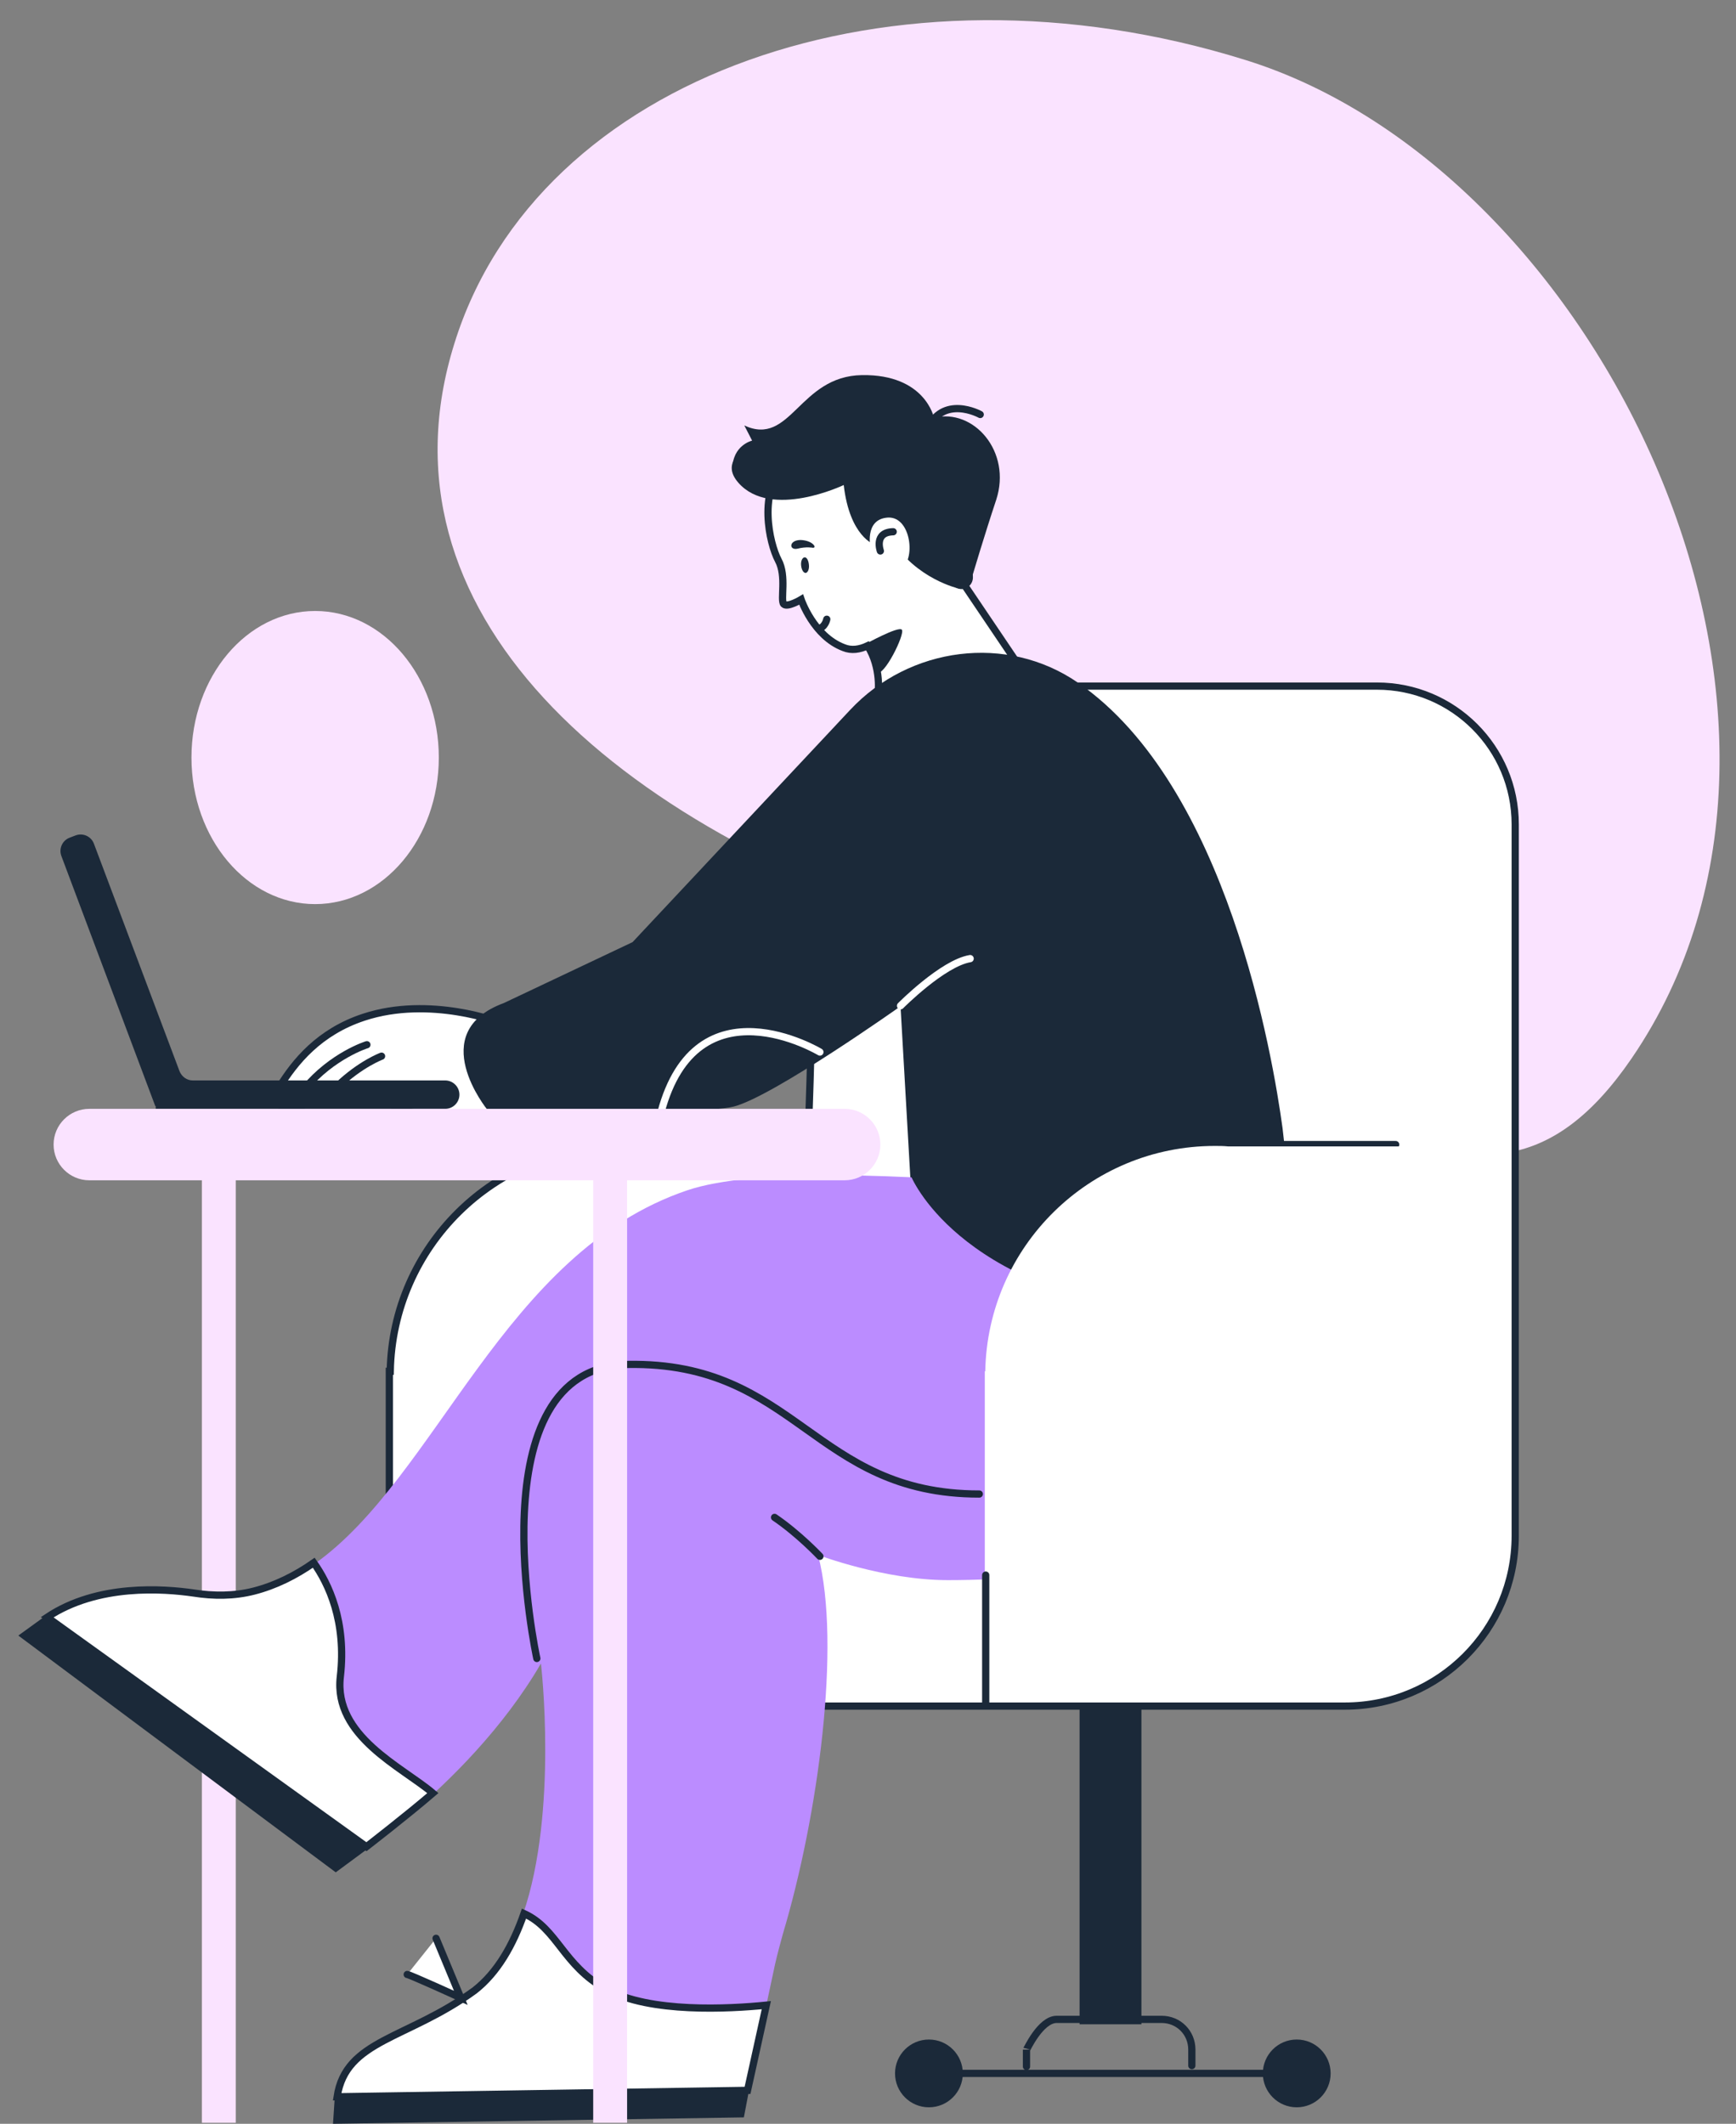 <?xml version="1.0" encoding="utf-8"?>
<!-- Generator: Adobe Illustrator 27.3.1, SVG Export Plug-In . SVG Version: 6.00 Build 0)  -->
<svg version="1.1" id="Layer_1" xmlns="http://www.w3.org/2000/svg" xmlns:xlink="http://www.w3.org/1999/xlink" x="0px" y="0px"
	 viewBox="0 0 379 463.7" style="enable-background:new 0 0 379 463.7;" xml:space="preserve">
<rect x="0" y="0" width="379" height="463.7" fill="#808080" stroke="none"/>
<style type="text/css">
	.st0{fill:#FAE3FF;}
	.st1{fill:#FFFFFF;stroke:#1B2939;stroke-width:1.578;stroke-linecap:round;stroke-miterlimit:10;}
	.st2{fill:#1B2939;}
	.st3{fill:#FFFFFF;}
	.st4{fill:none;stroke:#1B2939;stroke-width:1.578;stroke-linecap:round;stroke-miterlimit:10;}
	.st5{fill:#BB8CFF;}
	.st6{fill:none;stroke:#FFFFFF;stroke-width:1.578;stroke-linecap:round;stroke-miterlimit:10;}
</style>
<g>
	<g>
		<path class="st0" d="M99.2,75C81,133.2,132.6,180.2,209.9,204.3c77.2,24.1,111.8,77.2,146.3,26.8c50.9-74.4-7-194-84.3-218
			C194.7-11,117.3,16.7,99.2,75z"/>
		<ellipse class="st0" cx="68.8" cy="165.4" rx="27" ry="32"/>
	</g>
	<g>
		
			<rect x="44.1" y="253.3" transform="matrix(-1 -4.501744e-11 4.501744e-11 -1 95.573 716.782)" class="st0" width="7.4" height="210.1"/>
		<path class="st1" d="M107.7,243.4c0,0-15.9,2.9-25.5-4.1c-4.6-3.4-11.1-3.3-15.1,0.9c-0.3,0.3-0.6,0.6-0.9,1
			c-0.6,0.8-1.6,1.2-2.6,1.2l0,0c-2.5,0-4-2.8-2.7-4.9c3.5-5.7,8.8-12.2,18.5-15.4c14.5-4.8,29.9,1.2,29.9,1.2
			S105.4,234.4,107.7,243.4z"/>
		<path class="st1" d="M85.2,299.4c0.5-27.2,22.7-49.2,50.1-49.2c1,0,1.9,0,2.9,0.1h45v28.5h-2.6c3.1,6.5,4.9,13.8,4.9,21.5
			c0,27.7-22.4,50.1-50.1,50.1c-0.4,0-0.8,0-1.1,0v8.2H85v-59.2H85.2z"/>
		<path class="st1" d="M207.8,149.8h92.8c16.7,0,30.2,13.5,30.2,30.2v155.3c0,20.6-16.7,37.2-37.2,37.2h-123c0,0,7.8-131.1,7-192.1
			C177.4,163.5,191,149.8,207.8,149.8z"/>
		<g>
			<path class="st1" d="M171.6,101.1c6.3-6.1,20.1-6.5,28.3,1.4c5,4.9,8.9,14,7.8,21l13.7,20.3c0,0-16.4,9.4-29.7,7.8
				c0,0,0.8-5.8-2.3-10.6c-1.7,0.8-3.5,1.1-5.2,0.4c-6.6-2.5-9.3-10.5-9.3-10.5s-3,1.8-3.8,1c-0.8-0.9,0.7-6.1-1.2-9.6
				C168,118.7,165.3,107.2,171.6,101.1z"/>
			<path class="st2" d="M208.1,127.8c1.7,1.8,4.5,0.4,4.3-2c-0.2-2-0.2-4.4,0.1-7.5c1.4-12.2-7.8-32.6-29-30.2
				c-18.4,2.1-19.7,15.4-15.7,19.7c0.9,0.9,2.3,1,3.3,0.3c3.1-2.3,11.7-7.9,22.5-6.9c1,0.1,1.8,0.8,2.1,1.8
				C196.9,107.3,200.8,120.1,208.1,127.8z"/>
			<path class="st2" d="M209.3,128.5c0,0-9.4-2.1-14.7-10.8l-3.7,1.2c0,0-5.4-1.7-6.7-13c0,0-15.9,7.6-23-0.5
				c-7.1-8.1,13.6-12.8,24.8-13C197.2,92.2,211.2,118.7,209.3,128.5z"/>
			<path class="st3" d="M190.1,119.9c0,0-1.6-6.6,3.8-6.9c5.4-0.2,6.1,10.6,2.2,11.3C192.1,125,190.1,119.9,190.1,119.9z"/>
			<path class="st1" d="M192.2,120.3c0,0-1.5-4.1,2.8-4.2"/>
			<path class="st2" d="M176.6,123.3c0.1,0.9-0.2,1.7-0.7,1.8c-0.5,0-0.9-0.7-1-1.6c-0.1-0.9,0.2-1.7,0.7-1.8
				C176.1,121.6,176.5,122.3,176.6,123.3z"/>
			<path class="st2" d="M177.5,119.6c0,0-1.5-0.3-3.4,0.2c-1.9,0.4-1.9-1.9,0.7-1.9C177.4,118,178.4,119.6,177.5,119.6z"/>
			<path class="st2" d="M188.8,140.7c0,0,7.4-4.1,8.1-3.2c0.7,1-4,10.5-5.5,9.3C191.2,146.7,190.9,142.5,188.8,140.7z"/>
			<path class="st1" d="M180.5,135.2c0,0-0.3,1.7-1.8,2.1"/>
		</g>
		<g>
			
				<rect x="235.6" y="372.6" transform="matrix(-1 -4.489266e-11 4.489266e-11 -1 484.793 814.575)" class="st2" width="13.5" height="69.4"/>
			<g>
				<g>
					<g>
						<circle class="st2" cx="283.1" cy="452.7" r="7.4"/>
						<circle class="st2" cx="202.8" cy="452.7" r="7.4"/>
					</g>
					<line class="st4" x1="284.5" y1="452.7" x2="204.1" y2="452.7"/>
				</g>
				<path class="st4" d="M260.2,451v-3.5c0-3.7-2.9-6.6-6.6-6.6h-22.9c-3.6,0-6.6,6.8-6.6,6.6v3.7"/>
			</g>
		</g>
		<path class="st2" d="M106.4,242.3c0,0,45.2,1.4,53.8-0.7c8.6-2.2,36.4-21.9,36.4-21.9l5.1,89l82-3.1c0,0-0.5-25.4-3-55.9
			c-0.1,0.1-0.2,0.2-0.3,0.3c0,0-0.1-1.3-0.4-3.7c-2.1-15.4-12-74.7-44.6-97.2c-15.6-10.8-36.9-7.9-49.8,5.9l-47.5,50.7l-28.1,13.3
			C92.6,225.4,106.4,242.3,106.4,242.3z"/>
		<path class="st5" d="M73.6,457.8l89.6-1.4l4.1-18.6l1.9-8.9c0.5-2.2,1.1-4.4,1.7-6.6c7.7-25.7,12.8-63.2,7.7-82.8
			c0,0,14.5,5.5,28.3,5.5c24.1,0,59.6-4.2,72.7-27c12.9-22.4,1.2-52.5,1.2-52.5s-101.6-15.5-130.8-5.6
			c-40.1,13.6-54.6,62.7-81.4,81.6c3.2,4.5,7.2,12.7,5.8,24.9c-1.6,13,8.7,23.9,15.4,29.5c8.3-7,20.1-18.6,28.3-32.7
			c0,0,3.8,32.3-3.9,54.7c-2.4,6.9-5.8,12.9-10.8,16.8C88.9,445.3,75.5,445.3,73.6,457.8z"/>
		<path class="st4" d="M117.2,362.1c0,0-13.9-63.6,19.9-64.2c36.8-0.6,40.5,28.3,76.7,28.3"/>
		<path class="st2" d="M198.8,256.6c0,0,9.8,25.1,56.7,30.5c46.9,5.5,5.5-48.1,5.5-48.1L198.8,256.6z"/>
		<g>
			<line class="st4" x1="280.3" y1="249.9" x2="304.7" y2="249.9"/>
			<path class="st3" d="M215.1,299.4c0.5-27.2,22.7-49.2,50.1-49.2c1,0,1.9,0,2.9,0.1h45v28.5h-2.6c3.1,6.5,4.9,13.8,4.9,21.5
				c0,27.7-22.4,50.1-50.1,50.1c-0.4,0-0.8,0-1.1,0v8.2h-49.2v-59.2H215.1z"/>
		</g>
		<path class="st4" d="M179,339.8c0,0-4.6-4.9-9.9-8.5"/>
		<path class="st2" d="M33.9,241.5l-20.5-54.6c-0.6-1.6,0.2-3.4,1.8-4l1.3-0.5c1.6-0.6,3.4,0.2,4,1.8l18.7,49.7c0.5,1.2,1.6,2,2.9,2
			h55.1c1.7,0,3.1,1.4,3.1,3.1l0,0c0,1.7-1.4,3.1-3.1,3.1h-63l0,0l0,0h-0.2V241.5z"/>
		<path class="st1" d="M80.1,228.1c0,0-7.5,2.3-13.6,9.6"/>
		<path class="st1" d="M83.3,230.6c0,0-4.6,1.7-9.6,6.5"/>
		<line class="st1" x1="215.2" y1="343.9" x2="215.2" y2="372"/>
		<path class="st1" d="M10.3,353.1l69.7,50.1c0,0,8.8-6.8,14.5-11.7c-6.7-5.7-21.7-12.4-20.2-25.4c1.4-12.1-2.6-20.4-5.8-24.9
			c-4,2.8-8.4,5-13.1,6.2c-4.3,1.1-8.8,1.1-13.2,0.4C35.9,346.9,21.4,345.7,10.3,353.1z"/>
		<path class="st1" d="M73.6,457.8l89.6-1.4l4.1-18.6c-8,0.8-25.4,1.8-35-3.5c-9.4-5.2-10.6-13.2-17.9-16.5
			c-2.4,6.9-5.8,12.9-10.8,16.8C88.9,445.3,75.5,445.3,73.6,457.8z"/>
		<path class="st6" d="M196.6,219.6c0,0,9.2-9.3,15.2-10.3"/>
		<path class="st1" d="M88.9,431.1c0.5,0,11.7,5.1,11.7,5.1l-5.4-13"/>
		<path class="st6" d="M179,229.7c0,0-26.9-16.2-34.7,13.2"/>
		<polygon class="st2" points="9.8,352.9 80.2,403.7 73.3,408.8 4,357.1 		"/>
		<polygon class="st2" points="163.6,456 162.4,462.3 72.7,463.7 73.1,457.7 		"/>
		<path class="st0" d="M19.5,257.7h164.9c4.3,0,7.8-3.5,7.8-7.8l0,0c0-4.3-3.5-7.8-7.8-7.8H19.5c-4.3,0-7.8,3.5-7.8,7.8l0,0
			C11.7,254.2,15.2,257.7,19.5,257.7z"/>
		
			<rect x="129.5" y="253.3" transform="matrix(-1 -4.501744e-11 4.501744e-11 -1 266.407 716.782)" class="st0" width="7.4" height="210.1"/>
		<path class="st2" d="M212.3,125.7c0,0,2.7-9.1,5.2-16.6c3.4-10.5-4.9-20-13.6-17.9c0,0-1.9-9.5-15.7-9.3
			c-13.8,0.2-15.5,15.7-25.7,11l1.7,3.3c0,0-4.3,1-4.3,6.2c0,5.2,19.9,7.5,27.4,0C194.8,95,212.5,125.8,212.3,125.7z"/>
		<path class="st4" d="M214,90.5c0,0-8.3-4.6-11.7,3.6"/>
	</g>
</g>
</svg>
